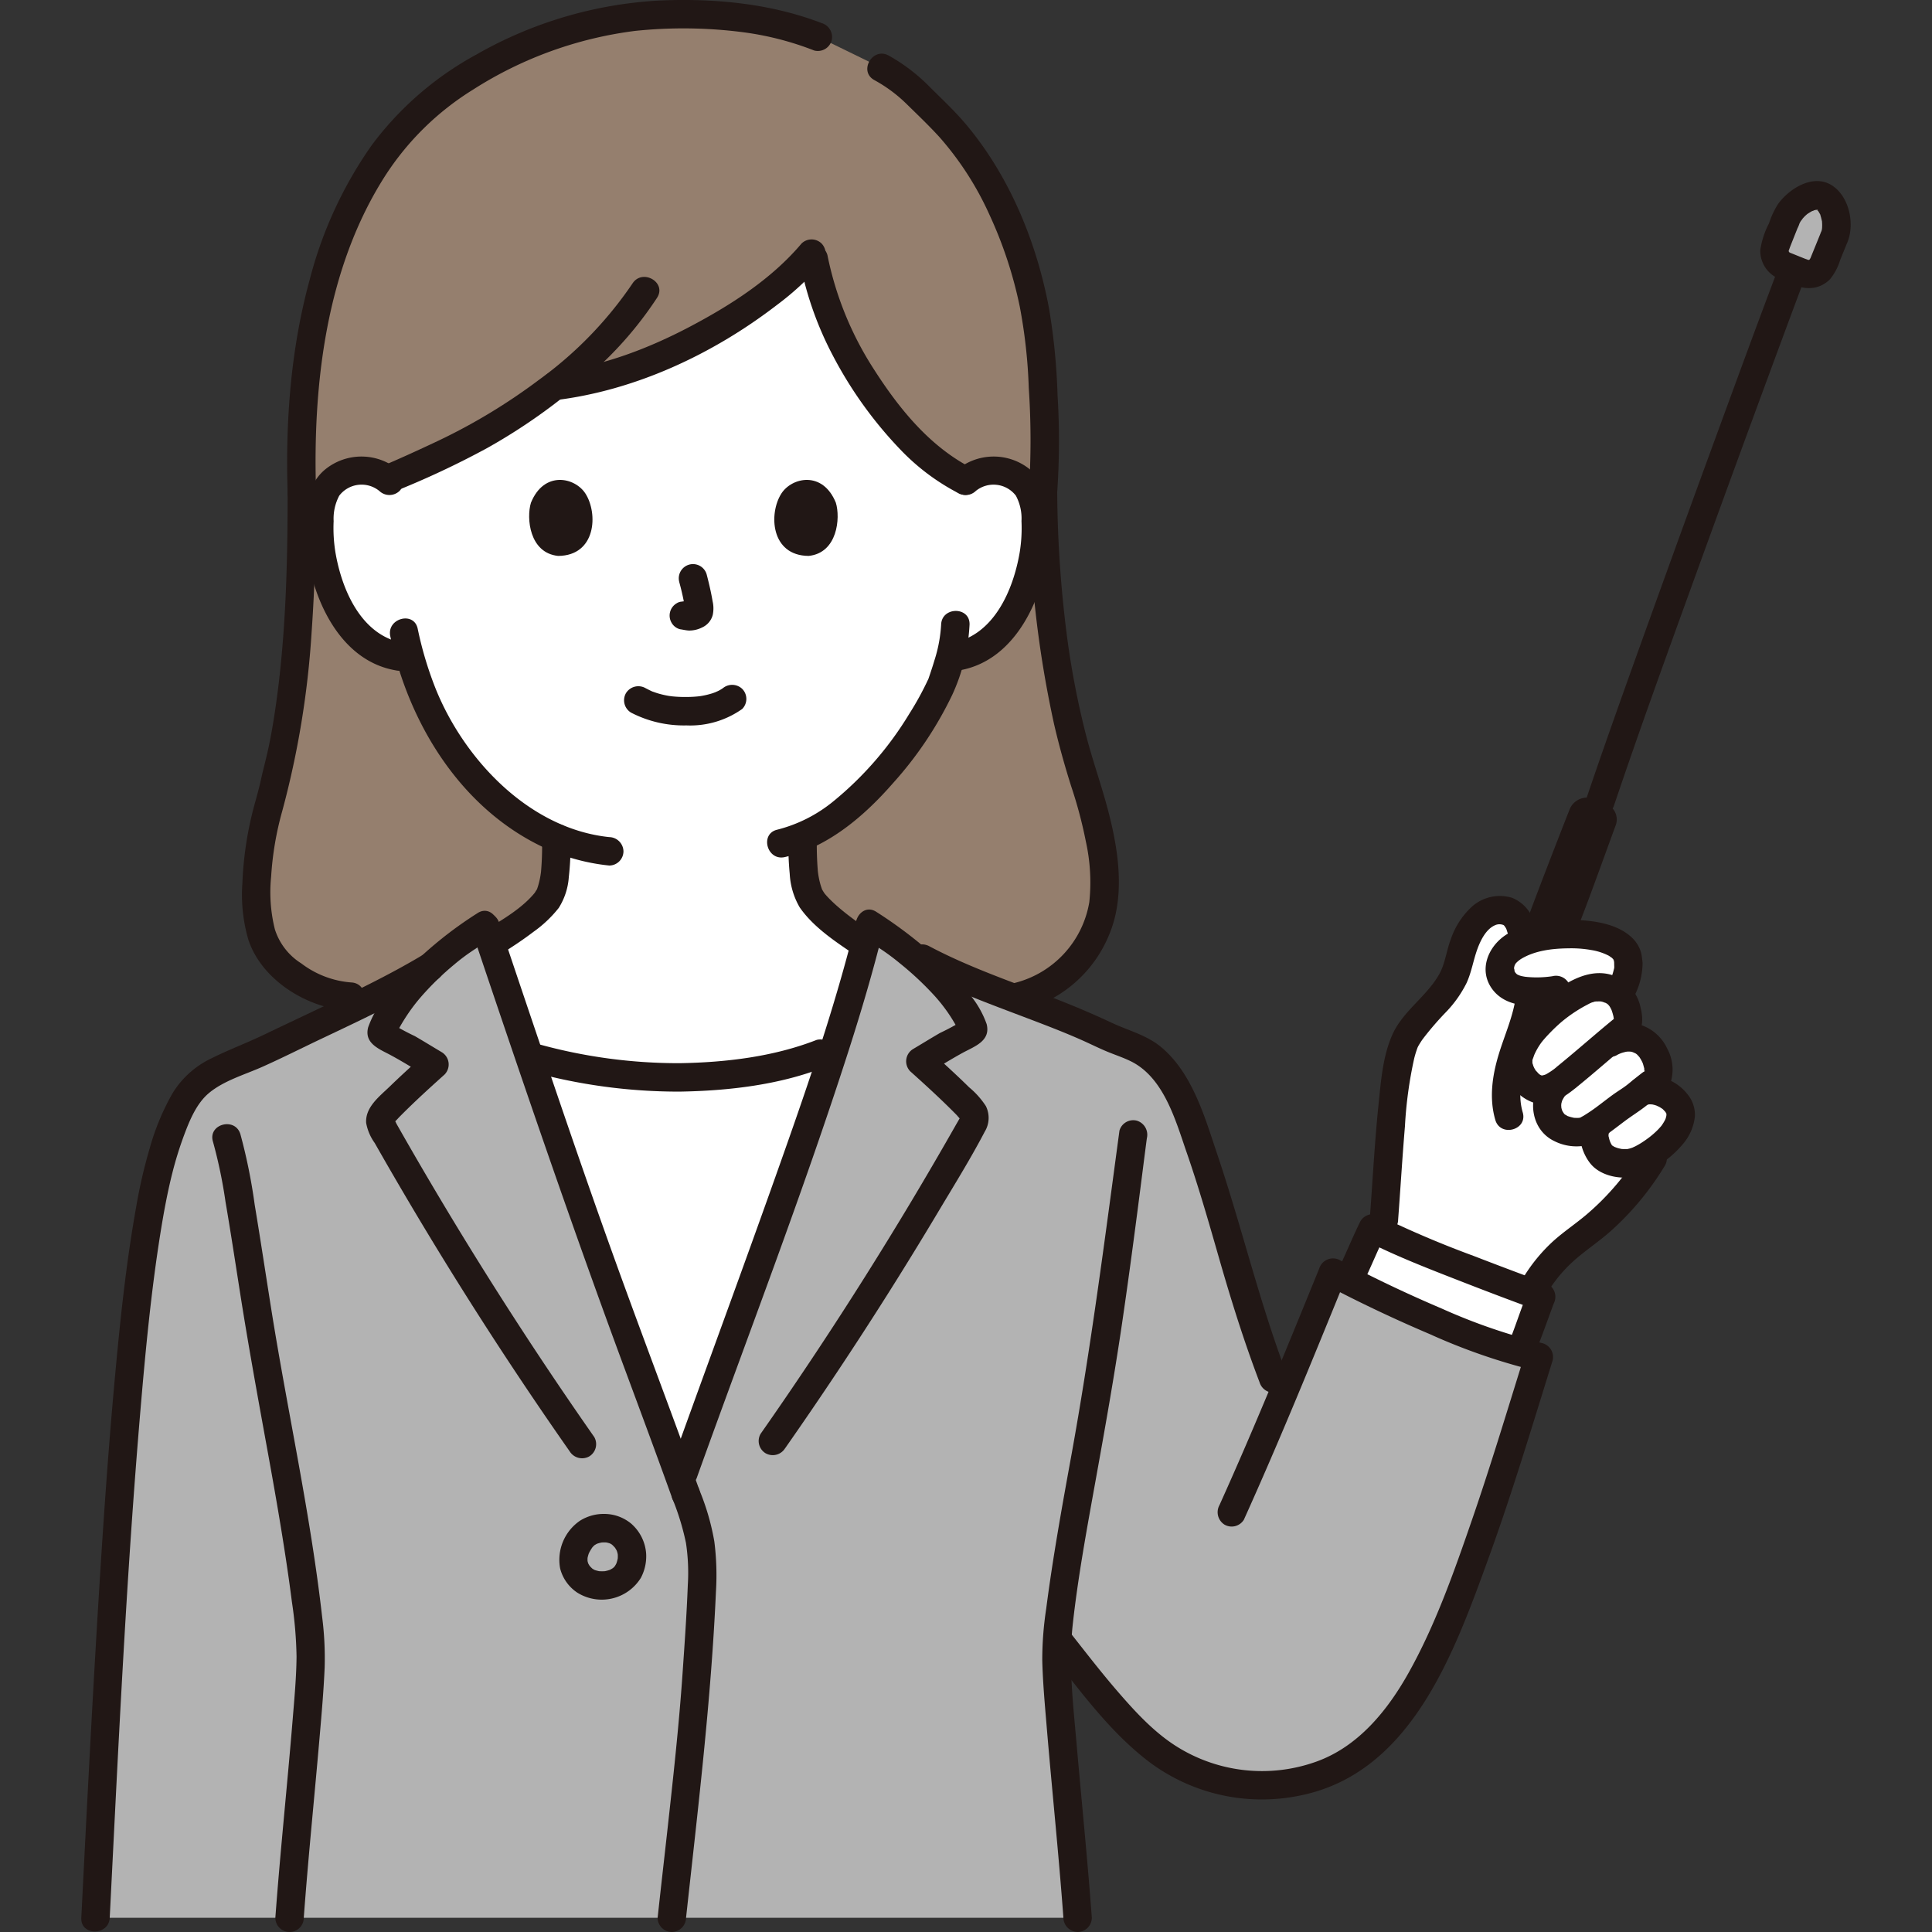 <svg viewBox="-13.73 0 326.261 326.261" xmlns="http://www.w3.org/2000/svg" fill="#000000"><rect x="-13.73" y="0" width="326.261" height="326.261" fill="#333333" stroke="none"/><g id="SVGRepo_bgCarrier" stroke-width="0"></g><g id="SVGRepo_tracerCarrier" stroke-linecap="round" stroke-linejoin="round"></g><g id="SVGRepo_iconCarrier"><defs><style>.a{fill:#211715;}.b{fill:#b3b3b3;}.c{fill:#ffffff;}.d{fill:#957f6e;}</style></defs><path class="a" d="M259.122,139.355a2.8,2.8,0,0,0-1.543-3.553c-.7-.3-1.424-.6-2.152-.892a3.167,3.167,0,0,0-4.1,1.794c-2.339,5.93-5.817,14.965-7.081,18.437l-1.726,4.381a14.348,14.348,0,0,1,4.114-1.345,26.753,26.753,0,0,1,5.606-.423c.39-.938.694-1.672.694-1.672C254.721,151.541,257.364,144.132,259.122,139.355Z"></path><path class="a" d="M286.651,45.106c-3.7,9.746-7.27,19.539-10.858,29.325q-7.615,20.78-15.067,41.618c-2.215,6.226-4.419,12.457-6.531,18.719-.989,2.934,3.645,4.193,4.629,1.276,4.152-12.313,8.586-24.534,13.007-36.753Q279,79.488,286.3,59.737c1.648-4.456,3.294-8.913,4.979-13.355A2.419,2.419,0,0,0,289.6,43.43a2.453,2.453,0,0,0-2.953,1.676Z"></path><path class="b" d="M296,40.1c-.124.306-.768,1.89-1.828,4.495a2.7,2.7,0,0,1-3.5,1.5l-3.043-1.219a2.7,2.7,0,0,1-1.5-3.5c1.032-2.61,1.368-3.449,1.789-4.493.937-2.33,4.03-4.408,6.037-3.746C295.679,33.71,297.1,37.4,296,40.1Z"></path><path class="a" d="M293.684,39.466q-.371.915-.743,1.829-.358.882-.718,1.764c-.059.147-.119.293-.178.44-.278.689.139-.145-.059.128-.182.251-.006.353.041.012l-.114.125q-.288.264.106-.05c-.018.048-.26.161-.281.175-.453.3.351-.169.038-.024-.484.225.092-.065.067.017-.012.037-.348-.031-.336,0-.035-.094.52.155.132.006-.187-.071-.379-.129-.567-.2-.391-.154-.781-.313-1.172-.47s-.78-.318-1.172-.47c-.1-.038-.431-.233-.055-.016a1.527,1.527,0,0,1-.3-.169l.212.172a2.127,2.127,0,0,1-.183-.172c-.191-.289.258.516.015.029-.006-.013-.167-.247-.157-.29.131.321.155.356.075.107l-.037-.162.043.308a2.512,2.512,0,0,1,0-.336c.038-.013-.167.621-.008.132.1-.3.212-.6.33-.9q.346-.875.693-1.747.225-.567.452-1.134a5.5,5.5,0,0,0,.383-.954c-.012.069-.283.561-.067.17.07-.126.133-.256.206-.38.1-.166.582-.718.19-.314.214-.22.4-.455.628-.665.089-.084.182-.164.274-.245.445-.4-.4.248.095-.071.253-.162.5-.324.767-.462a1.671,1.671,0,0,0,.314-.151c-.159.206-.371.127-.1.056.155-.04.319-.085.472-.133.326-.1-.02.139-.174.009a2.524,2.524,0,0,0,.3-.018c.553-.005.029.088-.059-.033l.138.032q.389.123-.223-.114c0,.005.319.186.314.187-.065.015-.435-.416-.185-.124a2.663,2.663,0,0,0,.285.308c-.243-.053-.263-.417-.067-.062.076.139.165.27.239.411a1.413,1.413,0,0,1,.18.371c-.076-.525-.06-.126,0,.068.093.283.149.573.223.862.148.581-.01-.52.016.083.008.184.025.366.026.55,0,.122,0,.245-.007.368,0,.092-.011.183-.021.275q-.027.275.026-.184a2.645,2.645,0,0,1-.3,1.054,2.41,2.41,0,0,0,1.677,2.952,2.467,2.467,0,0,0,2.952-1.676c1.17-3.05.215-7.541-2.626-9.4-3.185-2.085-7.258.492-9.163,3.127A14.751,14.751,0,0,0,285,37.729a14.242,14.242,0,0,0-1.465,4.489,5.093,5.093,0,0,0,2.876,4.729c.95.437,1.945.792,2.916,1.181a5.82,5.82,0,0,0,3.318.452,5,5,0,0,0,2.66-1.422,9.47,9.47,0,0,0,1.714-3.239q.647-1.588,1.292-3.177a2.408,2.408,0,0,0-1.676-2.952A2.474,2.474,0,0,0,293.684,39.466Z"></path><path class="c" d="M219.971,206c1.044-13.8,1.544-27.224,4-31.027,1.775-2.746,3.882-4.64,5.6-6.695a13.079,13.079,0,0,0,3.037-5.774c.812-3.712,2.783-8.584,6.727-8.816,2.613-.153,3.422,1.842,3.77,3.016,0,0,.254.858.662,2.25a16.325,16.325,0,0,1,2.859-.779c6.838-1.254,14.308.259,14.551,3.8.312,1.757-.141,3.318-1.526,6.09a6.956,6.956,0,0,1,1.534,4.611,1.24,1.24,0,0,1-.365.84l-.593,1.787a4.557,4.557,0,0,1,4.475,1.376c1.4,1.537,2.472,4.852.779,6.061-.744.532-1.4,1.069-2.04,1.589l.1-.014c2.842-.986,6.788,1.521,6.553,4.118-.18,1.993-1.759,3.851-3.39,5.144-.078.062-.156.124-.235.185l-1.164,1.932a45.409,45.409,0,0,1-10.84,12.264c-1.227.962-2.5,1.862-3.688,2.873a25.22,25.22,0,0,0-5.009,5.813s-.416.724-.962,1.678c-4.944-1.829-18.011-6.722-25.107-10.087C219.86,206.978,219.971,206,219.971,206Z"></path><path class="a" d="M253.937,188.726c-1.634,2.26-.692,5.806.929,7.793,1.775,2.177,5.454,2.815,8.038,2.016a14.122,14.122,0,0,0,4.232-2.279,17.111,17.111,0,0,0,3.423-3.168,8.545,8.545,0,0,0,1.931-4.552,5.45,5.45,0,0,0-1.246-3.742,7.953,7.953,0,0,0-8.333-2.8,2.4,2.4,0,1,0,1.276,4.628c.1-.03.707-.244.368-.122-.284.1.162-.009.3-.01.257,0,.65.055.174-.028a6.854,6.854,0,0,1,.717.159c.178.051.349.119.525.178-.531-.177.04.035.178.111.188.1.364.22.544.337.053.034.265.227.044.028-.238-.215.055.058.1.1.141.141.273.3.419.437-.02-.019-.233-.373-.12-.154a3,3,0,0,0,.176.277,1.89,1.89,0,0,1,.115.212c-.031.026-.139-.477-.09-.211a1.248,1.248,0,0,0,.088.3c.105.212.01-.419-.018-.186-.018.153-.1.589.023.167-.061.206-.106.42-.163.628-.024.084-.177.411,0,.04-.047.1-.1.2-.149.3a7.547,7.547,0,0,1-.471.775c-.065.095-.131.19-.2.281.032-.041.192-.236.013-.033s-.358.408-.549.6a14.2,14.2,0,0,1-1.192,1.069c-.028.023-.354.276-.1.084-.1.076-.2.15-.3.225-.234.173-.47.343-.71.506a13.557,13.557,0,0,1-1.487.89c-.083.042-.624.277-.324.16a6.083,6.083,0,0,1-.743.243c-.095.024-.194.037-.289.063.436-.12.189-.015.037-.01-.279.009-.552.009-.83,0-.466-.013.258.077-.2-.019-.239-.05-.476-.1-.709-.173-.1-.03-.611-.24-.379-.126.275.136-.09-.057-.155-.093-.109-.061-.212-.138-.323-.2-.263-.139.176.1.156.128-.01.013-.227-.239-.255-.259-.223-.158.193.173.137.18-.041.006-.2-.315-.218-.348-.118-.208-.231-.574-.091-.133-.073-.229-.161-.452-.22-.685-.023-.088-.04-.176-.061-.264-.1-.431-.121-.1-.009.019-.086-.092-.014-.573-.013-.689,0-.292.053-.019,0-.007-.028.183-.028.21,0,.081.01-.051.024-.1.039-.152.134-.277-.284.363-.076.152a2.7,2.7,0,0,0,.195-.307,2.41,2.41,0,0,0-.861-3.284,2.467,2.467,0,0,0-3.284.861Z"></path><path class="a" d="M259.367,178.149a4.97,4.97,0,0,1,.821-.355c.174-.056.351-.095.527-.146.049-.014.477-.083.117-.04a5.192,5.192,0,0,1,.827-.014c.384.015-.336-.091.023,0,.174.046.344.09.517.142-.42-.128.127.077.272.158.061.034.409.288.177.107s.1.1.147.146c.118.122.475.559.213.2a7.987,7.987,0,0,1,.5.819c.03.053.23.468.117.215s.064.175.084.234c.081.247.138.5.21.746.126.433.023.117.014,0,.01.132,0,.279.019.411s-.08.438.036-.05l-.039.185q-.107.326,0,.06c-.031-.067.069-.185-.039.036.221-.454.169-.127.023-.075.244-.086-.131.086-.184.124-.25.182-.493.378-.738.568-.633.494-1.251,1.007-1.876,1.511-.744.6-1.67,1.139-2.52,1.756-.759.55-1.5,1.131-2.247,1.692a30.438,30.438,0,0,1-2.618,1.808c-.167.1-.34.186-.506.284-.556.329.259-.078-.058.041-.139.052-.561.1-.094.056a7.582,7.582,0,0,1-.892.007c-.465-.009-.172-.018-.057,0-.195-.034-.387-.076-.578-.127-.152-.04-.3-.089-.451-.138-.234-.075.182.132-.173-.074-.129-.076-.259-.149-.388-.225-.364-.214.051.082-.1-.092-.049-.057-.327-.392-.138-.139s-.143-.259-.141-.257c-.047-.067-.2-.411-.03,0A3.623,3.623,0,0,1,250,187.3a4.207,4.207,0,0,1-.1-.444c.069.42.014-.1.015-.191,0-.052.047-.549.009-.3-.032.208.11-.392.131-.453a7.68,7.68,0,0,1,.6-1.022,2.42,2.42,0,0,0-.861-3.283,2.452,2.452,0,0,0-3.284.861c-2.349,3.305-1.623,8.363,2.213,10.217a8.327,8.327,0,0,0,5.574.709,11.015,11.015,0,0,0,3.32-1.814c1.06-.747,2.079-1.55,3.119-2.325,1.214-.9,2.494-1.685,3.679-2.636,1.487-1.194,3.457-2.264,4.078-4.17a7.417,7.417,0,0,0-.692-5.4,7.518,7.518,0,0,0-4.133-3.854,8.379,8.379,0,0,0-6.728.818,2.4,2.4,0,1,0,2.423,4.145Z"></path><path class="a" d="M252.545,183.573c3.2-2.591,6.262-5.334,9.448-7.934,1.739-1.419,1.846-3.4,1.328-5.471a7.5,7.5,0,0,0-3.586-5c-4.662-2.43-9.548.948-13.045,3.915-3.179,2.7-7.1,6.893-6.3,11.426a7.419,7.419,0,0,0,4.818,5.686c2.831.8,5.258-.935,7.336-2.619a2.416,2.416,0,0,0,0-3.394,2.456,2.456,0,0,0-3.394,0c-.142.116-.284.232-.428.345-.308.243.244-.174-.1.073a10.5,10.5,0,0,1-.989.654,2.019,2.019,0,0,1-.767.323.462.462,0,0,1-.328.015,1.617,1.617,0,0,1-.416-.265c-.062-.059-.615-.69-.425-.428a4.97,4.97,0,0,1-.324-.525c-.044-.08-.244-.553-.115-.209-.057-.152-.092-.31-.144-.463-.151-.439-.059.19-.061-.3,0-.156-.008-.307.005-.463-.034.416-.008.056.029-.035.125-.31.244-.693.3-.819a11.4,11.4,0,0,1,1.236-2.11c-.165.223.1-.124.109-.136.145-.179.3-.352.448-.523.285-.322.579-.635.879-.943.611-.63,1.249-1.235,1.915-1.807a24.255,24.255,0,0,1,4.207-2.827c.189-.1.378-.2.569-.3.023-.012.5-.206.194-.1.163-.059.33-.093.493-.147.687-.23-.159-.018.249-.062.214-.024.427-.01.641-.023.043,0,.477.024.123-.017a3.739,3.739,0,0,1,.494.105c.027.007.668.263.363.11a4.029,4.029,0,0,1,.432.249c-.248-.167.067.054.1.09-.029-.028.447.538.22.225s.138.26.137.26c.071.126.134.256.2.385-.177-.359-.008-.029.019.051a9.955,9.955,0,0,1,.323,1.095c0-.007.1.7.066.322-.038-.359,0,.275,0,.283,0,.121-.007.24-.016.36,0-.06.1-.549-.01-.177-.018.058.327-.674.343-.636a5.249,5.249,0,0,1-.442.357c-.293.238-.584.479-.874.72-2.9,2.415-5.731,4.909-8.662,7.286a2.416,2.416,0,0,0,0,3.394A2.456,2.456,0,0,0,252.545,183.573Z"></path><path class="a" d="M245.425,156.068a6.392,6.392,0,0,0-3.8-4.451,7.081,7.081,0,0,0-6.812,1.511,13.208,13.208,0,0,0-3.554,5.52c-.739,1.922-.926,4.046-1.937,5.853-2.107,3.767-6.127,6.221-7.911,10.208-1.634,3.65-1.943,7.907-2.347,11.834-.664,6.471-1,12.973-1.49,19.459a2.42,2.42,0,0,0,2.4,2.4,2.448,2.448,0,0,0,2.4-2.4c.395-5.262.709-10.53,1.151-15.789a70.2,70.2,0,0,1,1.568-11.492,17.408,17.408,0,0,1,.553-1.787c.163-.438.027-.061-.012.021.051-.108.1-.226.161-.331.224-.386.459-.759.716-1.126a51.387,51.387,0,0,1,4.01-4.652,19.812,19.812,0,0,0,3.417-4.856c.847-1.856,1.134-3.852,1.833-5.757.546-1.489,1.463-3.319,2.931-3.971a1.806,1.806,0,0,1,1.569,0c-.209-.119.086.106.11.133-.2-.232.172.3.187.322.036.066.195.429.039.051.077.186.134.382.193.574.9,2.945,5.538,1.689,4.628-1.276Z"></path><path class="a" d="M242.291,168.015c-.412,3.476-1.939,6.755-2.941,10.08-1.08,3.58-1.628,7.378-.563,11.03.864,2.959,5.5,1.7,4.629-1.276-.939-3.219-.1-6.466.905-9.564a53.483,53.483,0,0,0,2.77-10.27,2.414,2.414,0,0,0-2.4-2.4,2.458,2.458,0,0,0-2.4,2.4Z"></path><path class="a" d="M248.451,164.851a17.589,17.589,0,0,1-4.2.138c-.125-.01-.249-.024-.373-.036-.408-.04.343.059-.008,0-.168-.027-.337-.053-.5-.09a3.027,3.027,0,0,1-.859-.291,1.409,1.409,0,0,1-.493-.6c.061.163-.074-.7-.053-.254a1.544,1.544,0,0,1,0-.366c.09-.4-.066.315.027-.092a1.36,1.36,0,0,1,.294-.62,4.566,4.566,0,0,1,.838-.693c2.344-1.431,5.312-1.774,8.037-1.8a19.2,19.2,0,0,1,3.865.294,9.772,9.772,0,0,1,2.929.957c.137.079.739.537.4.24.091.081.509.528.348.32-.193-.251.029.026.027.057-.018.291.2.016-.01-.092a.9.9,0,0,1,.076.253q.062.268-.015-.2l.086.638c-.026-.283.006.41,0,.523a1.311,1.311,0,0,1-.059.559,11.305,11.305,0,0,1-.813,2.3,2.47,2.47,0,0,0,.861,3.283,2.419,2.419,0,0,0,3.284-.861,12.235,12.235,0,0,0,1.515-5.8c-.015-.236-.051-.47-.081-.7a3.2,3.2,0,0,0-.059-.438,4.619,4.619,0,0,0-.237-1,5.6,5.6,0,0,0-1.314-2.035c-2.458-2.439-6.5-3-9.793-3.091-3.858-.111-8.419.37-11.7,2.59-2.934,1.987-4.51,5.861-2.253,9.018,2.523,3.531,7.736,3.115,11.5,2.519a2.418,2.418,0,0,0,1.676-2.953,2.46,2.46,0,0,0-2.952-1.676Z"></path><path class="a" d="M263.24,194.479A43.848,43.848,0,0,1,254.3,205.01c-1.867,1.6-3.935,2.955-5.76,4.606a28.152,28.152,0,0,0-4.834,5.814c-1.66,2.615,2.492,5.026,4.145,2.422a23.687,23.687,0,0,1,4.634-5.327c1.866-1.594,3.909-2.962,5.748-4.591a48.148,48.148,0,0,0,9.155-11.032c1.608-2.647-2.541-5.062-4.145-2.423Z"></path><path class="d" d="M158.264,168.3c8.58-1.87,14.56-10.47,14.5-18a53.434,53.434,0,0,0-2.94-17.09c-2.41-7.51-7.094-22.765-7.424-50.045.672-7.677-.026-18.767-.329-23.029-1.053-14.775-7.659-31.275-17.164-40.445-4.11-3.965-5.3-5.816-9.777-8.244l-10.736-5.24c-6.608-2.546-12.752-3.77-24.347-3.77-19.011,0-35.932,9.794-43.441,16.982C44.15,31.348,36.247,53.124,37.244,83.161c.01,21.89-1.66,37.68-4,46.65-.33,1.27-.65,2.72-.95,4.28a56.023,56.023,0,0,0-2.73,16.3c-.09,4.74.73,10.07,4.53,12.92,2.53,2.22,6.83,4.88,11.46,4.99Z"></path><path class="c" d="M79.891,148.333a43.16,43.16,0,0,0,.313-6.9,41.59,41.59,0,0,1-15.242-11.915,49.422,49.422,0,0,1-9.452-18.53,11.656,11.656,0,0,1-7.488-2.67,18.445,18.445,0,0,1-4.768-6.257A29.019,29.019,0,0,1,40.3,86.687a9.677,9.677,0,0,1,1.013-3.894,6.85,6.85,0,0,1,4.923-3.273,7.239,7.239,0,0,1,5.434,1.407c3.512-1.432,13.3-5.935,15.9-7.475a117.746,117.746,0,0,0,12.257-8.245,50.427,50.427,0,0,0,6.459-1.183,49.1,49.1,0,0,0,4.8-1.267c12.332-3.995,26.182-12.527,32.405-20.135,1.316,7.067,3.342,14.072,10.426,24.128,3.445,4.889,8.445,11,15.438,14.468a7.252,7.252,0,0,1,5.8-1.7,6.85,6.85,0,0,1,4.923,3.273,9.677,9.677,0,0,1,1.013,3.894,29.01,29.01,0,0,1-2.957,15.378,18.445,18.445,0,0,1-4.768,6.257,12.223,12.223,0,0,1-5.685,2.562l-.973.151c-.466,1.746-.991,3.217-1.248,4-1.7,4.627-11.481,20.983-23.632,26.2-.021,3.276-.093,7.052,1.059,9.886.87,2.15,4.95,5.34,9.24,8.24,0,0,2.2,34.13-31.466,34.13-32.111,0-31.184-34.34-31.184-34.34,4.58-2.84,8.83-5.93,9.68-8.03A12.939,12.939,0,0,0,79.891,148.333Z"></path><path class="a" d="M34.844,83.161c0,12.76-.35,25.861-2.356,38.363-.332,2.07-.717,4.134-1.2,6.176-.308,1.315-.66,2.617-.945,3.938-.413,1.92-1,3.777-1.474,5.684A59.505,59.505,0,0,0,27.2,149.206a26.976,26.976,0,0,0,1.017,9.5c2.306,6.953,10.221,11.708,17.339,12,3.089.124,3.083-4.676,0-4.8a15.909,15.909,0,0,1-8.414-3.219,10.55,10.55,0,0,1-4.456-5.761,25.929,25.929,0,0,1-.627-8.9A52.863,52.863,0,0,1,33.924,137a151.887,151.887,0,0,0,4.969-30.236c.554-7.853.75-15.728.751-23.6,0-3.089-4.8-3.094-4.8,0Z"></path><path class="a" d="M160,83.164a184.05,184.05,0,0,0,4.279,39.148c.824,3.558,1.809,7.074,2.912,10.555a74.925,74.925,0,0,1,2.452,9.246,31.935,31.935,0,0,1,.582,10.215,16.963,16.963,0,0,1-12.6,13.662c-3.01.691-1.736,5.32,1.276,4.628a21.591,21.591,0,0,0,14.689-12.811c2.842-6.772,1.467-14.874-.408-21.737-1.1-4.022-2.489-7.951-3.529-11.992a143.394,143.394,0,0,1-3.037-15.412,198.654,198.654,0,0,1-1.813-25.5c-.041-3.086-4.841-3.095-4.8,0Z"></path><path class="a" d="M151.047,82.915a4.753,4.753,0,0,1,6.778.793A8.138,8.138,0,0,1,158.771,88a25.469,25.469,0,0,1-.3,5.263C157.4,99.609,154.1,107.34,147.04,108.57a2.42,2.42,0,0,0-1.676,2.952,2.455,2.455,0,0,0,2.952,1.677c9.711-1.692,14.351-12.708,15.157-21.474.389-4.242.281-9.548-3.3-12.474a9.712,9.712,0,0,0-12.518.27,2.42,2.42,0,0,0,0,3.394,2.45,2.45,0,0,0,3.394,0Z"></path><path class="a" d="M145.2,105.486a24.092,24.092,0,0,1-1.127,6.024c-.228.771-.48,1.535-.736,2.3-.078.233-.158.464-.238.7-.161.469-.095.235-.033.1a50.732,50.732,0,0,1-3.237,5.924A57.5,57.5,0,0,1,127,135.322a24.372,24.372,0,0,1-9.466,4.786c-3.009.694-1.736,5.323,1.276,4.628,7.306-1.685,13.425-6.942,18.242-12.459a62.653,62.653,0,0,0,10.014-14.913A32.1,32.1,0,0,0,150,105.486c.106-3.089-4.694-3.085-4.8,0Z"></path><path class="a" d="M53.732,79.521a9.712,9.712,0,0,0-12.518-.27c-3.583,2.926-3.691,8.232-3.3,12.474.805,8.766,5.445,19.782,15.156,21.474a2.47,2.47,0,0,0,2.952-1.677,2.42,2.42,0,0,0-1.676-2.952c-7.063-1.23-10.361-8.961-11.434-15.306a25.542,25.542,0,0,1-.3-5.263,8.277,8.277,0,0,1,.946-4.293,4.747,4.747,0,0,1,6.778-.793,2.464,2.464,0,0,0,3.394,0,2.42,2.42,0,0,0,0-3.394Z"></path><path class="a" d="M52.177,107.443c3.071,14.516,11.639,28.664,25.318,35.38a34.3,34.3,0,0,0,11.661,3.341,2.416,2.416,0,0,0,2.4-2.4,2.454,2.454,0,0,0-2.4-2.4c-13.461-1.4-24.472-13.04-29.313-25.052a60.68,60.68,0,0,1-3.037-10.145c-.639-3.02-5.267-1.742-4.629,1.276Z"></path><path class="a" d="M125.032,3.9C116.282.547,106.723-.331,97.408.1A69.9,69.9,0,0,0,66.686,9.229a54.421,54.421,0,0,0-17.62,15.26,69.616,69.616,0,0,0-10.49,22.72c-3.2,11.664-4.114,23.907-3.731,35.96.1,3.081,4.9,3.094,4.8,0-.578-18.2,1.656-37.864,11.7-53.526a47.174,47.174,0,0,1,14.8-14.5A66.147,66.147,0,0,1,93.511,5.219a78.612,78.612,0,0,1,17.938.183,51.133,51.133,0,0,1,12.307,3.123,2.418,2.418,0,0,0,2.952-1.676A2.453,2.453,0,0,0,125.032,3.9Z"></path><path class="a" d="M164.8,83.169a126.342,126.342,0,0,0,.059-16.465,106.377,106.377,0,0,0-1.439-14.626c-2.077-11.125-6.633-22.252-13.938-30.981-1.922-2.3-4.129-4.346-6.246-6.459a30.6,30.6,0,0,0-6.895-5.259c-2.708-1.491-5.133,2.653-2.423,4.144a24.493,24.493,0,0,1,5.455,4.044c1.867,1.829,3.779,3.648,5.54,5.579A52.3,52.3,0,0,1,153.37,36.28a70.924,70.924,0,0,1,5.11,15.5A88.545,88.545,0,0,1,160,65.51a130.9,130.9,0,0,1,0,17.659,2.419,2.419,0,0,0,2.4,2.4,2.449,2.449,0,0,0,2.4-2.4Z"></path><path class="a" d="M119.424,141.234a50.569,50.569,0,0,0,.209,6.337,12.522,12.522,0,0,0,1.69,5.667c2.372,3.425,6.2,5.888,9.589,8.188a2.4,2.4,0,1,0,2.423-4.144c-1.614-1.095-3.218-2.214-4.728-3.45-.661-.541-1.308-1.1-1.922-1.7-.268-.26-.53-.526-.78-.8-.127-.14-.25-.283-.371-.428-.245-.294.264.432-.066-.091-.145-.23-.29-.45-.413-.693-.132-.26.131.388-.006-.038-.072-.226-.152-.448-.218-.676a13.87,13.87,0,0,1-.449-2.294,53.655,53.655,0,0,1-.158-5.88c.019-3.089-4.78-3.093-4.8,0Z"></path><path class="a" d="M77.8,141.444a51.44,51.44,0,0,1-.165,5.757,14.206,14.206,0,0,1-.482,2.362c-.067.222-.142.439-.219.658.054-.152.135-.232.017-.045-.085.133-.549.819-.213.393-2.189,2.771-5.51,4.655-8.48,6.5a2.4,2.4,0,1,0,2.423,4.144c1.939-1.206,3.852-2.459,5.668-3.846a20.629,20.629,0,0,0,4.277-4.045,11.19,11.19,0,0,0,1.7-5.211,47.924,47.924,0,0,0,.278-6.67c-.02-3.088-4.82-3.094-4.8,0Z"></path><path class="a" d="M93.081,47.868A65.225,65.225,0,0,1,77.3,64.133,99.35,99.35,0,0,1,60.138,74.5q-2.475,1.17-4.972,2.3-1.095.493-2.2.978-.484.215-.971.424l-.337.145c-.7.3.4-.165-.24.1A2.48,2.48,0,0,0,49.746,81.4,2.415,2.415,0,0,0,52.7,83.079a147.137,147.137,0,0,0,15.811-7.4A97.7,97.7,0,0,0,88.549,60.808a62.5,62.5,0,0,0,8.677-10.517c1.69-2.6-2.464-5-4.145-2.423Z"></path><path class="a" d="M79.912,67.594c13.577-1.611,26.744-7.776,37.524-16.067a48.18,48.18,0,0,0,7.581-7.006,2.465,2.465,0,0,0,0-3.394,2.419,2.419,0,0,0-3.394,0c-5.026,5.962-11.9,10.37-18.734,13.98-7.144,3.774-14.908,6.73-22.977,7.687a2.475,2.475,0,0,0-2.4,2.4,2.415,2.415,0,0,0,2.4,2.4Z"></path><path class="a" d="M150.561,79.145c-7.2-3.637-12.4-10.057-16.68-16.73A55.637,55.637,0,0,1,126,43.075a2.4,2.4,0,1,0-4.628,1.276,57.21,57.21,0,0,0,5.508,15.626A69.187,69.187,0,0,0,138.6,76.214a37.281,37.281,0,0,0,9.536,7.076c2.75,1.39,5.183-2.75,2.422-4.145Z"></path><path class="b" d="M98.652,242.892q1.313,3.573,2.588,7.1c4.929-13.765,8.553-23.512,13.406-37.041,6.414-17.878,14.064-38.474,18.539-56.808.63.439,4.491,3.054,4.491,3.054q.4.306.786.611c9.852,6.278,23.425,9.714,34.332,14.982,2.972,1.436,6.461,2.11,8.713,4.523a25.155,25.155,0,0,1,5.24,8.551c7.107,18.555,7.988,28.705,15.874,48.313,2.935-7.009,5.688-13.827,8.73-21.289,9.682,5.1,25.109,12.166,34.788,14.265-4.825,15.449-9.666,32.069-16.467,47.541-4.725,10.749-11.193,20.768-22.548,23.756a29,29,0,0,1-25.071-4.605c-6.134-4.482-12.89-13.562-17.14-18.93l-.244-.308v2.817c0,6.94,2.54,30.24,3.58,44.44H2.406C5.369,264.9,8.137,213.641,13.737,194.972c1.611-5.369,3.64-10.116,6.325-12.263s7.148-3.574,10.25-5.073c9.043-4.367,20.946-9.714,28.543-14.3a60.167,60.167,0,0,1,4.637-3.929l4.592-3.111.08-.056c5.942,17.676,12.786,38.087,19.18,55.908C90.936,222.164,94.889,232.653,98.652,242.892Z"></path><path class="c" d="M100.305,181.952c-.215,0-.428,0-.639,0a101.58,101.58,0,0,1-23.18-3.331l-.886-.315c3.881,11.444,7.894,23.113,11.744,33.843,4.427,12.343,9.4,25.41,13.9,37.838,4.929-13.765,8.553-23.512,13.406-37.041,4.059-11.316,8.615-23.721,12.546-35.952l-2.395.936C117.782,180.722,107.655,181.9,100.305,181.952Z"></path><path class="c" d="M246.25,218.848c-3.289-1.21-20.916-7.7-28.167-11.413-.826,1.653-2.561,5.718-3.622,7.9l-.458.926c8.581,4.366,20.294,9.633,29,12.1.244-.61.42-1.053.441-1.114.922-2.745,2.752-7.49,3.111-8.283Z"></path><path class="a" d="M245.755,227.881c.627-1.55,1.2-3.12,1.773-4.69.248-.679.494-1.359.743-2.037.108-.295.216-.591.328-.885.067-.176.388-.932.025-.1a2.453,2.453,0,0,0-1.434-3.526q-6.081-2.24-12.127-4.577a171.22,171.22,0,0,1-15.768-6.706,2.434,2.434,0,0,0-3.284.861c-1.282,2.6-2.363,5.29-3.622,7.9a2.465,2.465,0,0,0,.861,3.284,2.422,2.422,0,0,0,3.284-.861c1.259-2.609,2.339-5.3,3.622-7.9l-3.284.861c5.357,2.728,11.025,4.893,16.62,7.074q6.186,2.412,12.422,4.693l-1.434-3.526c-1.258,2.893-2.17,5.932-3.353,8.857a2.415,2.415,0,0,0,1.676,2.952,2.459,2.459,0,0,0,2.952-1.676Z"></path><path class="a" d="M75.848,180.937a93.618,93.618,0,0,0,25.2,3.407c8.146-.133,16.763-1.112,24.392-4.1a2.472,2.472,0,0,0,1.676-2.952,2.417,2.417,0,0,0-2.952-1.676c-7.265,2.844-15.359,3.8-23.116,3.926a88.634,88.634,0,0,1-23.919-3.235c-2.989-.792-4.264,3.837-1.276,4.628Z"></path><path class="a" d="M89.586,260.817a6.237,6.237,0,0,1,.738.786l-.375-.486a5.234,5.234,0,0,1,.6,1.013l-.241-.573a4.968,4.968,0,0,1,.338,1.22l-.086-.638a5.4,5.4,0,0,1,0,1.362l.086-.638a5.955,5.955,0,0,1-.393,1.437l.242-.573a4.906,4.906,0,0,1-.576,1.017l.375-.486a4.293,4.293,0,0,1-.757.749l.485-.375a5.166,5.166,0,0,1-1.076.615l.573-.242a6.047,6.047,0,0,1-1.4.375l.638-.085a6.429,6.429,0,0,1-1.634,0l.638.086a5.659,5.659,0,0,1-1.342-.357l.574.242a4.45,4.45,0,0,1-.914-.523l.486.375a5.418,5.418,0,0,1-.89-.888l.375.486a4.671,4.671,0,0,1-.6-1.017l.242.573a4.381,4.381,0,0,1-.257-.962l.085.638a4.747,4.747,0,0,1,0-1.167l-.086.638a5.8,5.8,0,0,1,.4-1.421l-.242.573a7.338,7.338,0,0,1,.924-1.549l-.375.486a4.48,4.48,0,0,1,.715-.735l-.486.375a4.844,4.844,0,0,1,.984-.575l-.573.242a5.715,5.715,0,0,1,1.441-.389l-.638.086a5.767,5.767,0,0,1,1.42,0l-.638-.086a5.138,5.138,0,0,1,1.169.313l-.574-.242a4.368,4.368,0,0,1,.955.557l-.486-.375c.054.042.106.085.157.13a2.554,2.554,0,0,0,1.7.7,2.4,2.4,0,0,0,1.7-4.1,7.131,7.131,0,0,0-4.585-1.75,7.537,7.537,0,0,0-4.182,1.145,8,8,0,0,0-3.358,8.064,6.953,6.953,0,0,0,2.863,4.062,7.776,7.776,0,0,0,10.758-2.454,7.785,7.785,0,0,0,.9-4.164,7.406,7.406,0,0,0-2.4-4.9,2.4,2.4,0,0,0-3.394,3.394Z"></path><path class="a" d="M102.125,323.861c2-18.366,4.229-36.676,5.052-55.144a45.153,45.153,0,0,0-.272-8.373,40.7,40.7,0,0,0-2.512-8.677,2.468,2.468,0,0,0-2.952-1.676,2.419,2.419,0,0,0-1.677,2.952,42.8,42.8,0,0,1,2.345,7.612,33.6,33.6,0,0,1,.31,7.158c-.189,4.968-.541,9.932-.885,14.891-.616,8.911-1.6,17.783-2.582,26.66-.541,4.866-1.1,9.73-1.627,14.6a2.416,2.416,0,0,0,2.4,2.4,2.455,2.455,0,0,0,2.4-2.4Z"></path><path class="a" d="M140.761,163.927c6.08,3.23,12.576,5.586,19,8.025,3.068,1.166,6.138,2.338,9.139,3.668,1.441.638,2.849,1.347,4.3,1.952,1.343.559,2.739,1.011,4.045,1.655,5.592,2.759,7.561,10.032,9.438,15.448,2.049,5.912,3.767,11.925,5.492,17.937,2.017,7.028,4.2,13.994,6.805,20.828a2.469,2.469,0,0,0,2.952,1.676,2.418,2.418,0,0,0,1.677-2.952c-4.637-12.149-7.585-24.8-11.73-37.1-2.116-6.283-4.2-13.779-9.5-18.218-2.453-2.053-5.533-2.795-8.373-4.128-3.043-1.429-6.133-2.739-9.263-3.966-7.244-2.838-14.669-5.307-21.558-8.967-2.727-1.448-5.155,2.693-2.423,4.145Z"></path><path class="a" d="M4.8,323.861C6.246,295.229,7.571,266.565,10,238c.843-9.932,1.8-19.936,3.329-29.551.551-3.457,1.177-6.909,2.03-10.305a60.928,60.928,0,0,1,2.02-6.509c.925-2.469,2.091-5.308,4.169-7.043,2.532-2.114,6.046-3.106,9.013-4.429,3.294-1.469,6.525-3.1,9.783-4.649,6.653-3.16,13.368-6.291,19.695-10.077,2.648-1.584.237-5.736-2.423-4.145-5.718,3.422-11.761,6.295-17.77,9.162-3,1.429-6,2.842-8.994,4.277-2.911,1.4-5.946,2.53-8.832,3.973a15.471,15.471,0,0,0-6.626,5.94,40.854,40.854,0,0,0-3.839,9.259,85.381,85.381,0,0,0-2.29,9.93c-1.712,9.533-2.71,19.2-3.595,28.839-1.193,13-2.064,26.018-2.853,39.042C1.76,289.087.88,306.474,0,323.861c-.156,3.087,4.645,3.079,4.8,0Z"></path><path class="a" d="M130.776,155.889c-3.058,12.374-7.1,24.486-11.318,36.5-4.2,11.962-8.535,23.878-12.87,35.791q-3.624,9.959-7.219,19.928a2.422,2.422,0,0,0,1.676,2.952A2.449,2.449,0,0,0,104,249.388c8.595-23.953,17.8-47.735,25.58-71.971,2.146-6.69,4.142-13.43,5.828-20.252.741-3-3.887-4.278-4.629-1.276Z"></path><path class="a" d="M118.859,244.566q9.054-12.936,17.487-26.293,4.264-6.762,8.363-13.627c2.667-4.469,5.448-8.93,7.86-13.543a4.475,4.475,0,0,0,.183-4.324,14.031,14.031,0,0,0-2.825-3.164c-2.124-2.092-4.331-4.1-6.547-6.088l-.486,3.77c1.979-1.175,3.93-2.4,5.95-3.509,1.964-1.074,4.766-1.974,4.044-4.847a16.39,16.39,0,0,0-2.846-4.989,39.639,39.639,0,0,0-3.7-4.4,75.307,75.307,0,0,0-12.049-9.541c-2.564-1.737-4.968,2.419-2.422,4.144l2.9,1.963a38.188,38.188,0,0,1,3.424,2.527,52.482,52.482,0,0,1,5.847,5.466,28.189,28.189,0,0,1,2.308,2.9q.5.728.952,1.484.254.423.491.853c.058.1.388.836.386.621l.328-1.211-.163.258.861-.861a41.866,41.866,0,0,1-4.2,2.285c-1.523.882-3.02,1.81-4.534,2.708a2.422,2.422,0,0,0-.486,3.769c1.809,1.625,3.61,3.259,5.365,4.941q1.272,1.217,2.506,2.473c.055.055.511.628.648.668-.082-.024.012-.49,0-.474-.267.526-.579,1.033-.87,1.546q-3.707,6.526-7.563,12.967-7.608,12.7-15.79,25.053-4.693,7.086-9.571,14.049a2.421,2.421,0,0,0,.861,3.283,2.45,2.45,0,0,0,3.284-.861Z"></path><path class="a" d="M37.569,323.861c.747-10.132,1.787-20.241,2.661-30.362.344-3.983.7-7.972.867-11.967a54.75,54.75,0,0,0-.426-8.487c-1.976-17.443-5.829-34.6-8.586-51.925-.938-5.893-1.825-11.8-2.806-17.681a93.29,93.29,0,0,0-2.415-11.916c-.9-2.946-5.535-1.69-4.629,1.276a82.177,82.177,0,0,1,2.119,10.158c.875,5.109,1.654,10.234,2.457,15.354,1.412,9,3.051,17.95,4.68,26.914,1.521,8.362,3.021,17.048,4.073,25.281a68.98,68.98,0,0,1,.784,9.22c-.028,3.506-.358,7.019-.643,10.511-.917,11.213-2.109,22.4-2.936,33.624a2.4,2.4,0,0,0,4.8,0Z"></path><path class="a" d="M175.315,190.933c-2.481,18.424-4.842,36.823-8.172,55.121-1.55,8.514-3.089,17.042-4.2,25.627a57.152,57.152,0,0,0-.663,8.713c.088,3.55.4,7.1.7,10.637.909,10.947,2.063,21.874,2.869,32.83a2.459,2.459,0,0,0,2.4,2.4,2.42,2.42,0,0,0,2.4-2.4c-.721-9.792-1.717-19.563-2.571-29.343-.585-6.692-1.387-13.415-.658-20.12.862-7.923,2.393-16.211,3.847-24.282,1.6-8.868,3.179-17.729,4.489-26.647.909-6.184,1.746-12.378,2.553-18.576q.483-3.711.955-7.423.2-1.578.405-3.155.087-.68.176-1.359c.029-.217.183-1.372.1-.747a2.485,2.485,0,0,0-1.677-2.953,2.417,2.417,0,0,0-2.952,1.677Z"></path><path class="a" d="M65.918,157.085C74.293,182,82.758,206.874,91.9,231.523c2.646,7.139,5.3,14.275,7.871,21.441a2.462,2.462,0,0,0,2.952,1.676,2.421,2.421,0,0,0,1.676-2.952c-4.583-12.768-9.421-25.442-14.028-38.2-4.452-12.331-8.7-24.735-12.9-37.151q-3.475-10.258-6.916-20.527c-.979-2.913-5.617-1.664-4.629,1.276Z"></path><path class="a" d="M86.62,242.672Q69.565,218.3,54.758,192.465q-.533-.93-1.062-1.862c-.156-.276-.314-.551-.469-.828-.062-.11-.418-.923-.381-.594.007.063.045.3-.016.351.343-.3.657-.679.976-1q.66-.667,1.331-1.322c2.021-1.972,4.111-3.871,6.212-5.758a2.421,2.421,0,0,0-.486-3.769c-1.514-.9-3.011-1.825-4.534-2.709a41.843,41.843,0,0,1-4.2-2.284l.861.861-.164-.259.328,1.212c0,.18.25-.376.29-.45q.234-.436.481-.866.494-.855,1.039-1.679a30.483,30.483,0,0,1,2.257-3,48.25,48.25,0,0,1,5.76-5.631,33.7,33.7,0,0,1,3.415-2.543l2.9-1.963c2.543-1.723.144-5.883-2.423-4.144A66.591,66.591,0,0,0,54.9,163.909a42.005,42.005,0,0,0-3.635,4.521,17.664,17.664,0,0,0-2.819,5.039c-.731,2.774,1.93,3.7,3.842,4.737,2.093,1.132,4.107,2.405,6.152,3.619l-.485-3.769c-1.984,1.782-3.959,3.575-5.874,5.43-1.734,1.679-4.155,3.486-3.977,6.15a8.365,8.365,0,0,0,1.448,3.39q1.057,1.864,2.128,3.721,1.905,3.3,3.848,6.583,8.094,13.662,16.848,26.918,4.948,7.493,10.1,14.847a2.465,2.465,0,0,0,3.284.861,2.421,2.421,0,0,0,.861-3.284Z"></path><path class="a" d="M196.339,256.607c6.121-13.549,11.715-27.318,17.326-41.084l-3.526,1.435q8.611,4.527,17.58,8.336a102.782,102.782,0,0,0,17.782,6.17l-1.676-2.952c-2.942,9.423-5.779,18.882-9,28.216-3.016,8.742-6.156,17.684-10.689,25.776-3.555,6.347-8.479,12.432-15.536,14.972a27.109,27.109,0,0,1-23.79-2.646c-3.782-2.422-6.89-5.827-9.808-9.2s-5.628-6.916-8.393-10.414a2.413,2.413,0,0,0-3.394,0,2.459,2.459,0,0,0,0,3.394c5.236,6.623,10.309,13.735,17.083,18.9a31.721,31.721,0,0,0,25.707,5.666c18.681-3.861,25.891-24.24,31.641-40.061,3.99-10.98,7.327-22.178,10.806-33.325a2.422,2.422,0,0,0-1.676-2.953,97.858,97.858,0,0,1-17-5.842q-8.767-3.727-17.21-8.18a2.447,2.447,0,0,0-3.526,1.434c-5.454,13.383-10.892,26.766-16.842,39.938a2.472,2.472,0,0,0,.861,3.283,2.419,2.419,0,0,0,3.284-.861Z"></path><path class="a" d="M92.833,120.339a19.4,19.4,0,0,0,9.349,2.163,15.2,15.2,0,0,0,9.427-2.778,2.412,2.412,0,0,0,0-3.394,2.462,2.462,0,0,0-3.394,0c.726-.565.155-.128-.031-.008s-.382.232-.579.335c-.164.086-.874.368-.221.126-.266.1-.528.2-.8.291a14.03,14.03,0,0,1-2.236.51c.351-.052-.085.006-.221.02-.22.021-.439.04-.659.054-.529.034-1.059.047-1.589.044-.475,0-.949-.019-1.423-.051-.217-.015-.434-.032-.651-.054-.019,0-.8-.11-.324-.035A16.013,16.013,0,0,1,97.4,117.1c-.293-.087-.578-.192-.866-.291-.616-.211.344.179-.212-.083q-.537-.253-1.061-.53a2.453,2.453,0,0,0-3.284.861,2.427,2.427,0,0,0,.861,3.284Z"></path><path class="a" d="M100.977,98.3a44,44,0,0,1,1.034,4.732l-.085-.638a2.91,2.91,0,0,1,.017.653l.086-.638a1.558,1.558,0,0,1-.072.294l.242-.574a1.12,1.12,0,0,1-.1.189l.376-.486a.975.975,0,0,1-.155.153l.486-.375a3.27,3.27,0,0,1-.375.2l.573-.242a2.719,2.719,0,0,1-.631.184l.638-.085a2.557,2.557,0,0,1-.593,0l.638.085c-.224-.031-.443-.085-.667-.115a1.812,1.812,0,0,0-.957-.043,1.774,1.774,0,0,0-.892.285,2.4,2.4,0,0,0-.861,3.283,2.3,2.3,0,0,0,1.434,1.1c.507.068,1,.2,1.513.22a4.847,4.847,0,0,0,2.228-.529,3.208,3.208,0,0,0,1.78-2.116,5.328,5.328,0,0,0-.022-2.283c-.258-1.524-.61-3.035-1-4.53a2.4,2.4,0,1,0-4.629,1.276Z"></path><path class="a" d="M75.93,84.9c-.79,2.568-.275,8.476,4.59,8.979,6.431-.039,6.773-7.181,4.608-10.539C83.356,80.591,78.145,79.448,75.93,84.9Z"></path><path class="a" d="M127.424,84.9c.79,2.568.275,8.475-4.59,8.978-6.43-.039-6.773-7.181-4.608-10.539C120,80.591,125.209,79.448,127.424,84.9Z"></path></g></svg>
